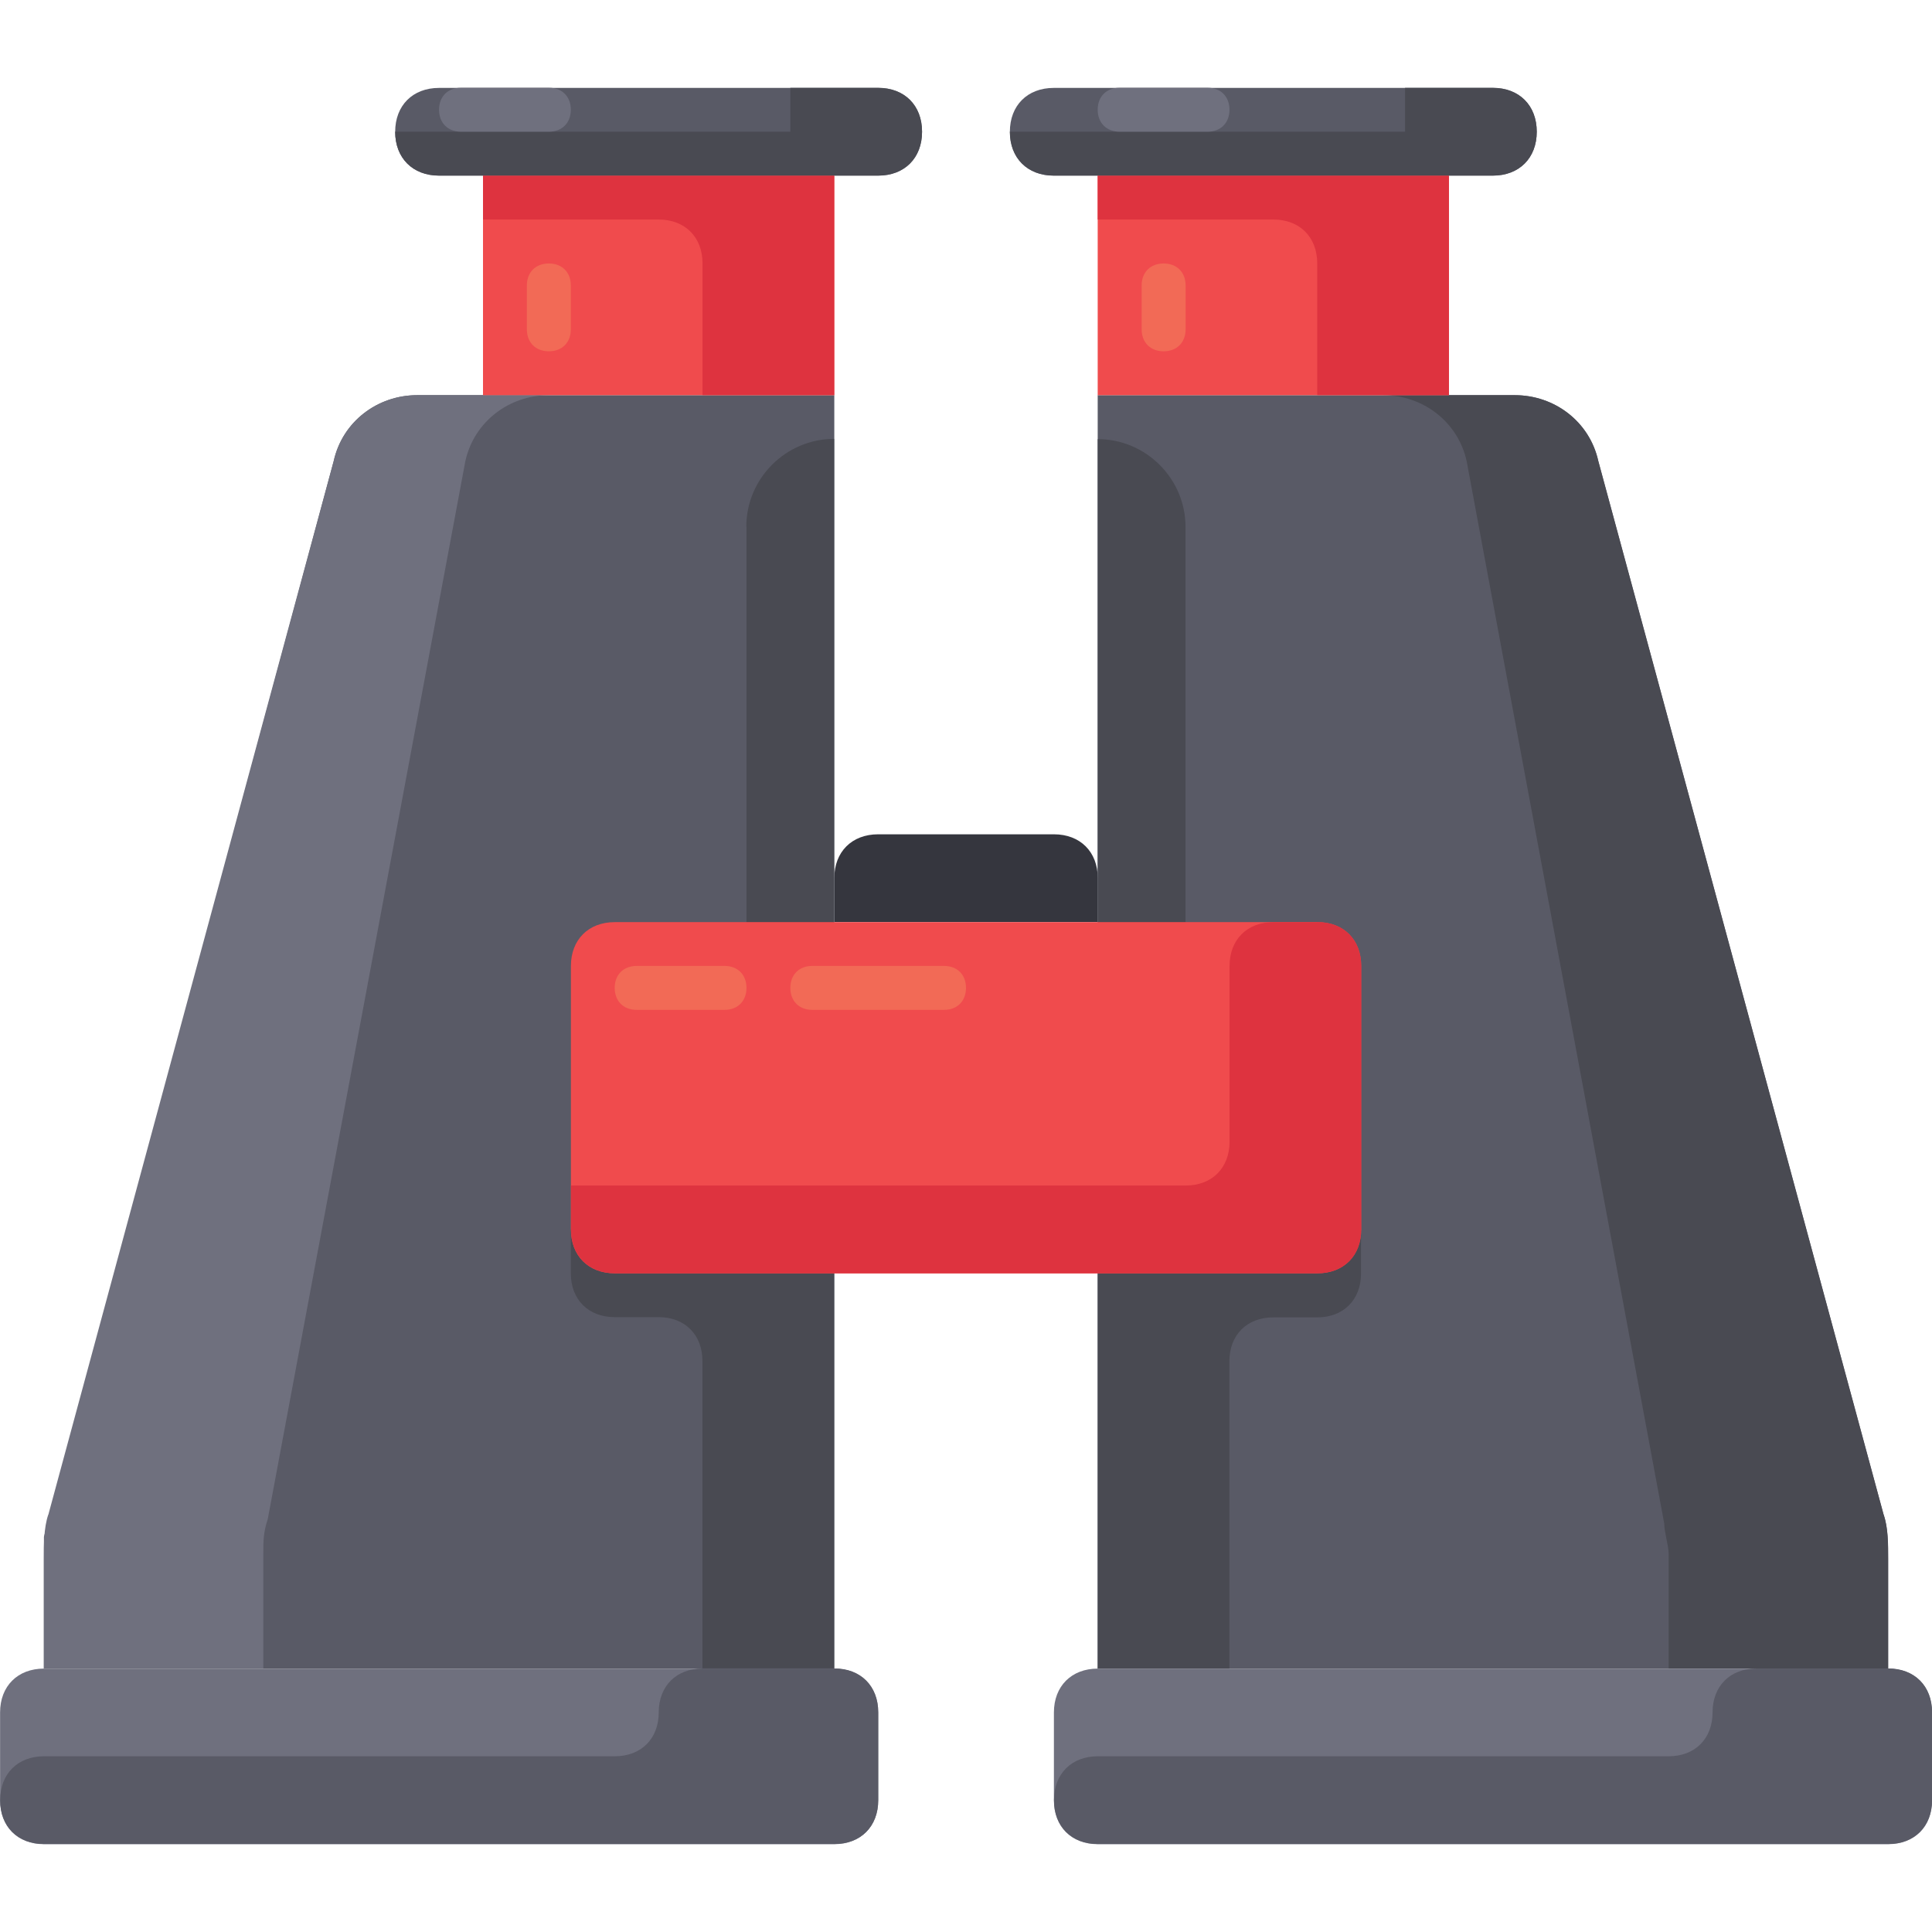 <!-- Generated by IcoMoon.io -->
<svg version="1.1" xmlns="http://www.w3.org/2000/svg" width="24" height="24" viewBox="0 0 24 24">
<title>binoculars</title>
<path fill="#35363e" d="M13.091 10.364h-2.182c-0.327 0-0.545 0.218-0.545 0.545v0.545h3.273v-0.545c-0-0.327-0.218-0.545-0.545-0.545z"></path>
<path fill="#595a66" d="M10.364 20.727h-9.818v-1.636l3.6-13.364c0.109-0.491 0.545-0.818 1.036-0.818h5.182v15.818z"></path>
<path fill="#595a66" d="M13.636 20.727h9.818v-1.364c0-0.218 0-0.382-0.055-0.545l-3.545-13.091c-0.109-0.491-0.545-0.818-1.036-0.818h-5.182v15.818z"></path>
<path fill="#494a52" d="M23.4 18.818l-3.545-13.091c-0.109-0.491-0.545-0.818-1.036-0.818h-1.636c0.491 0 0.927 0.327 1.036 0.818l2.455 13.2c0 0.109 0.055 0.273 0.055 0.382v1.418h2.727v-1.364c-0-0.164-0-0.382-0.055-0.545z"></path>
<path fill="#6f707e" d="M0.6 18.818l3.545-13.091c0.109-0.491 0.545-0.818 1.036-0.818h1.636c-0.491 0-0.927 0.327-1.036 0.818l-2.455 13.145c-0.055 0.164-0.055 0.273-0.055 0.436v1.418h-2.727v-1.364c0-0.164 0-0.382 0.055-0.545z"></path>
<path fill="#595a66" d="M18.545 2.182h-5.455c-0.327 0-0.545-0.218-0.545-0.545s0.218-0.545 0.545-0.545h5.455c0.327 0 0.545 0.218 0.545 0.545s-0.218 0.545-0.545 0.545z"></path>
<path fill="#595a66" d="M10.909 2.182h-5.455c-0.327 0-0.545-0.218-0.545-0.545s0.218-0.545 0.545-0.545h5.455c0.327 0 0.545 0.218 0.545 0.545s-0.218 0.545-0.545 0.545z"></path>
<path fill="#f04b4d" d="M13.636 2.182h4.364v2.727h-4.364v-2.727z"></path>
<path fill="#f04b4d" d="M6 2.182h4.364v2.727h-4.364v-2.727z"></path>
<path fill="#de333f" d="M13.636 2.182v0.545h2.182c0.327 0 0.545 0.218 0.545 0.545v1.636h1.636v-2.727h-4.364z"></path>
<path fill="#de333f" d="M6 2.182v0.545h2.182c0.327 0 0.545 0.218 0.545 0.545v1.636h1.636v-2.727h-4.364z"></path>
<path fill="#494a52" d="M18.545 1.091h-1.091v0.545h-4.909c0 0.327 0.218 0.545 0.545 0.545h5.455c0.327 0 0.545-0.218 0.545-0.545s-0.218-0.545-0.545-0.545z"></path>
<path fill="#494a52" d="M10.909 1.091h-1.091v0.545h-4.909c0 0.327 0.218 0.545 0.545 0.545h5.455c0.327 0 0.545-0.218 0.545-0.545s-0.218-0.545-0.545-0.545z"></path>
<path fill="#494a52" d="M14.727 15.273v-8.727c0-0.6-0.491-1.091-1.091-1.091v15.273h1.636v-3.818c0-0.327 0.218-0.545 0.545-0.545h0.545c0.327 0 0.545-0.218 0.545-0.545v-0.545h-2.182z"></path>
<path fill="#494a52" d="M9.273 6.545v8.727h-2.182v0.545c0 0.327 0.218 0.545 0.545 0.545h0.545c0.327 0 0.545 0.218 0.545 0.545v3.818h1.636v-15.273c-0.6 0-1.091 0.491-1.091 1.091z"></path>
<path fill="#f04b4d" d="M16.364 15.818h-8.727c-0.327 0-0.545-0.218-0.545-0.545v-3.273c0-0.327 0.218-0.545 0.545-0.545h8.727c0.327 0 0.545 0.218 0.545 0.545v3.273c0 0.327-0.218 0.545-0.545 0.545z"></path>
<path fill="#de333f" d="M16.364 11.455h-0.545c-0.327 0-0.545 0.218-0.545 0.545v2.182c0 0.327-0.218 0.545-0.545 0.545h-7.636v0.545c0 0.327 0.218 0.545 0.545 0.545h8.727c0.327 0 0.545-0.218 0.545-0.545v-3.273c0-0.327-0.218-0.545-0.545-0.545z"></path>
<path fill="#f26a56" d="M9 12.545h-1.091c-0.164 0-0.273-0.109-0.273-0.273v0c0-0.164 0.109-0.273 0.273-0.273h1.091c0.164 0 0.273 0.109 0.273 0.273v0c0 0.164-0.109 0.273-0.273 0.273z"></path>
<path fill="#6f707e" d="M6.818 1.636h-1.091c-0.164 0-0.273-0.109-0.273-0.273v0c0-0.164 0.109-0.273 0.273-0.273h1.091c0.164 0 0.273 0.109 0.273 0.273v0c0 0.164-0.109 0.273-0.273 0.273z"></path>
<path fill="#6f707e" d="M15 1.636h-1.091c-0.164 0-0.273-0.109-0.273-0.273v0c0-0.164 0.109-0.273 0.273-0.273h1.091c0.164 0 0.273 0.109 0.273 0.273v0c0 0.164-0.109 0.273-0.273 0.273z"></path>
<path fill="#f26a56" d="M6.545 4.091v-0.545c0-0.164 0.109-0.273 0.273-0.273v0c0.164 0 0.273 0.109 0.273 0.273v0.545c0 0.164-0.109 0.273-0.273 0.273v0c-0.164 0-0.273-0.109-0.273-0.273z"></path>
<path fill="#f26a56" d="M14.182 4.091v-0.545c0-0.164 0.109-0.273 0.273-0.273v0c0.164 0 0.273 0.109 0.273 0.273v0.545c0 0.164-0.109 0.273-0.273 0.273v0c-0.164 0-0.273-0.109-0.273-0.273z"></path>
<path fill="#f26a56" d="M11.727 12.545h-1.636c-0.164 0-0.273-0.109-0.273-0.273v0c0-0.164 0.109-0.273 0.273-0.273h1.636c0.164 0 0.273 0.109 0.273 0.273v0c0 0.164-0.109 0.273-0.273 0.273z"></path>
<path fill="#6f707e" d="M23.455 22.909h-9.818c-0.327 0-0.545-0.218-0.545-0.545v-1.091c0-0.327 0.218-0.545 0.545-0.545h9.818c0.327 0 0.545 0.218 0.545 0.545v1.091c0 0.327-0.218 0.545-0.545 0.545z"></path>
<path fill="#595a66" d="M23.455 20.727h-1.636c-0.327 0-0.545 0.218-0.545 0.545v0c0 0.327-0.218 0.545-0.545 0.545h-7.091c-0.327 0-0.545 0.218-0.545 0.545v0c0 0.327 0.218 0.545 0.545 0.545h9.818c0.327 0 0.545-0.218 0.545-0.545v-1.091c0-0.327-0.218-0.545-0.545-0.545z"></path>
<path fill="#6f707e" d="M10.364 22.909h-9.818c-0.327 0-0.545-0.218-0.545-0.545v-1.091c0-0.327 0.218-0.545 0.545-0.545h9.818c0.327 0 0.545 0.218 0.545 0.545v1.091c0 0.327-0.218 0.545-0.545 0.545z"></path>
<path fill="#595a66" d="M10.364 20.727h-1.636c-0.327 0-0.545 0.218-0.545 0.545v0c0 0.327-0.218 0.545-0.545 0.545h-7.091c-0.327 0-0.545 0.218-0.545 0.545v0c0 0.327 0.218 0.545 0.545 0.545h9.818c0.327 0 0.545-0.218 0.545-0.545v-1.091c0-0.327-0.218-0.545-0.545-0.545z"></path>
</svg>

